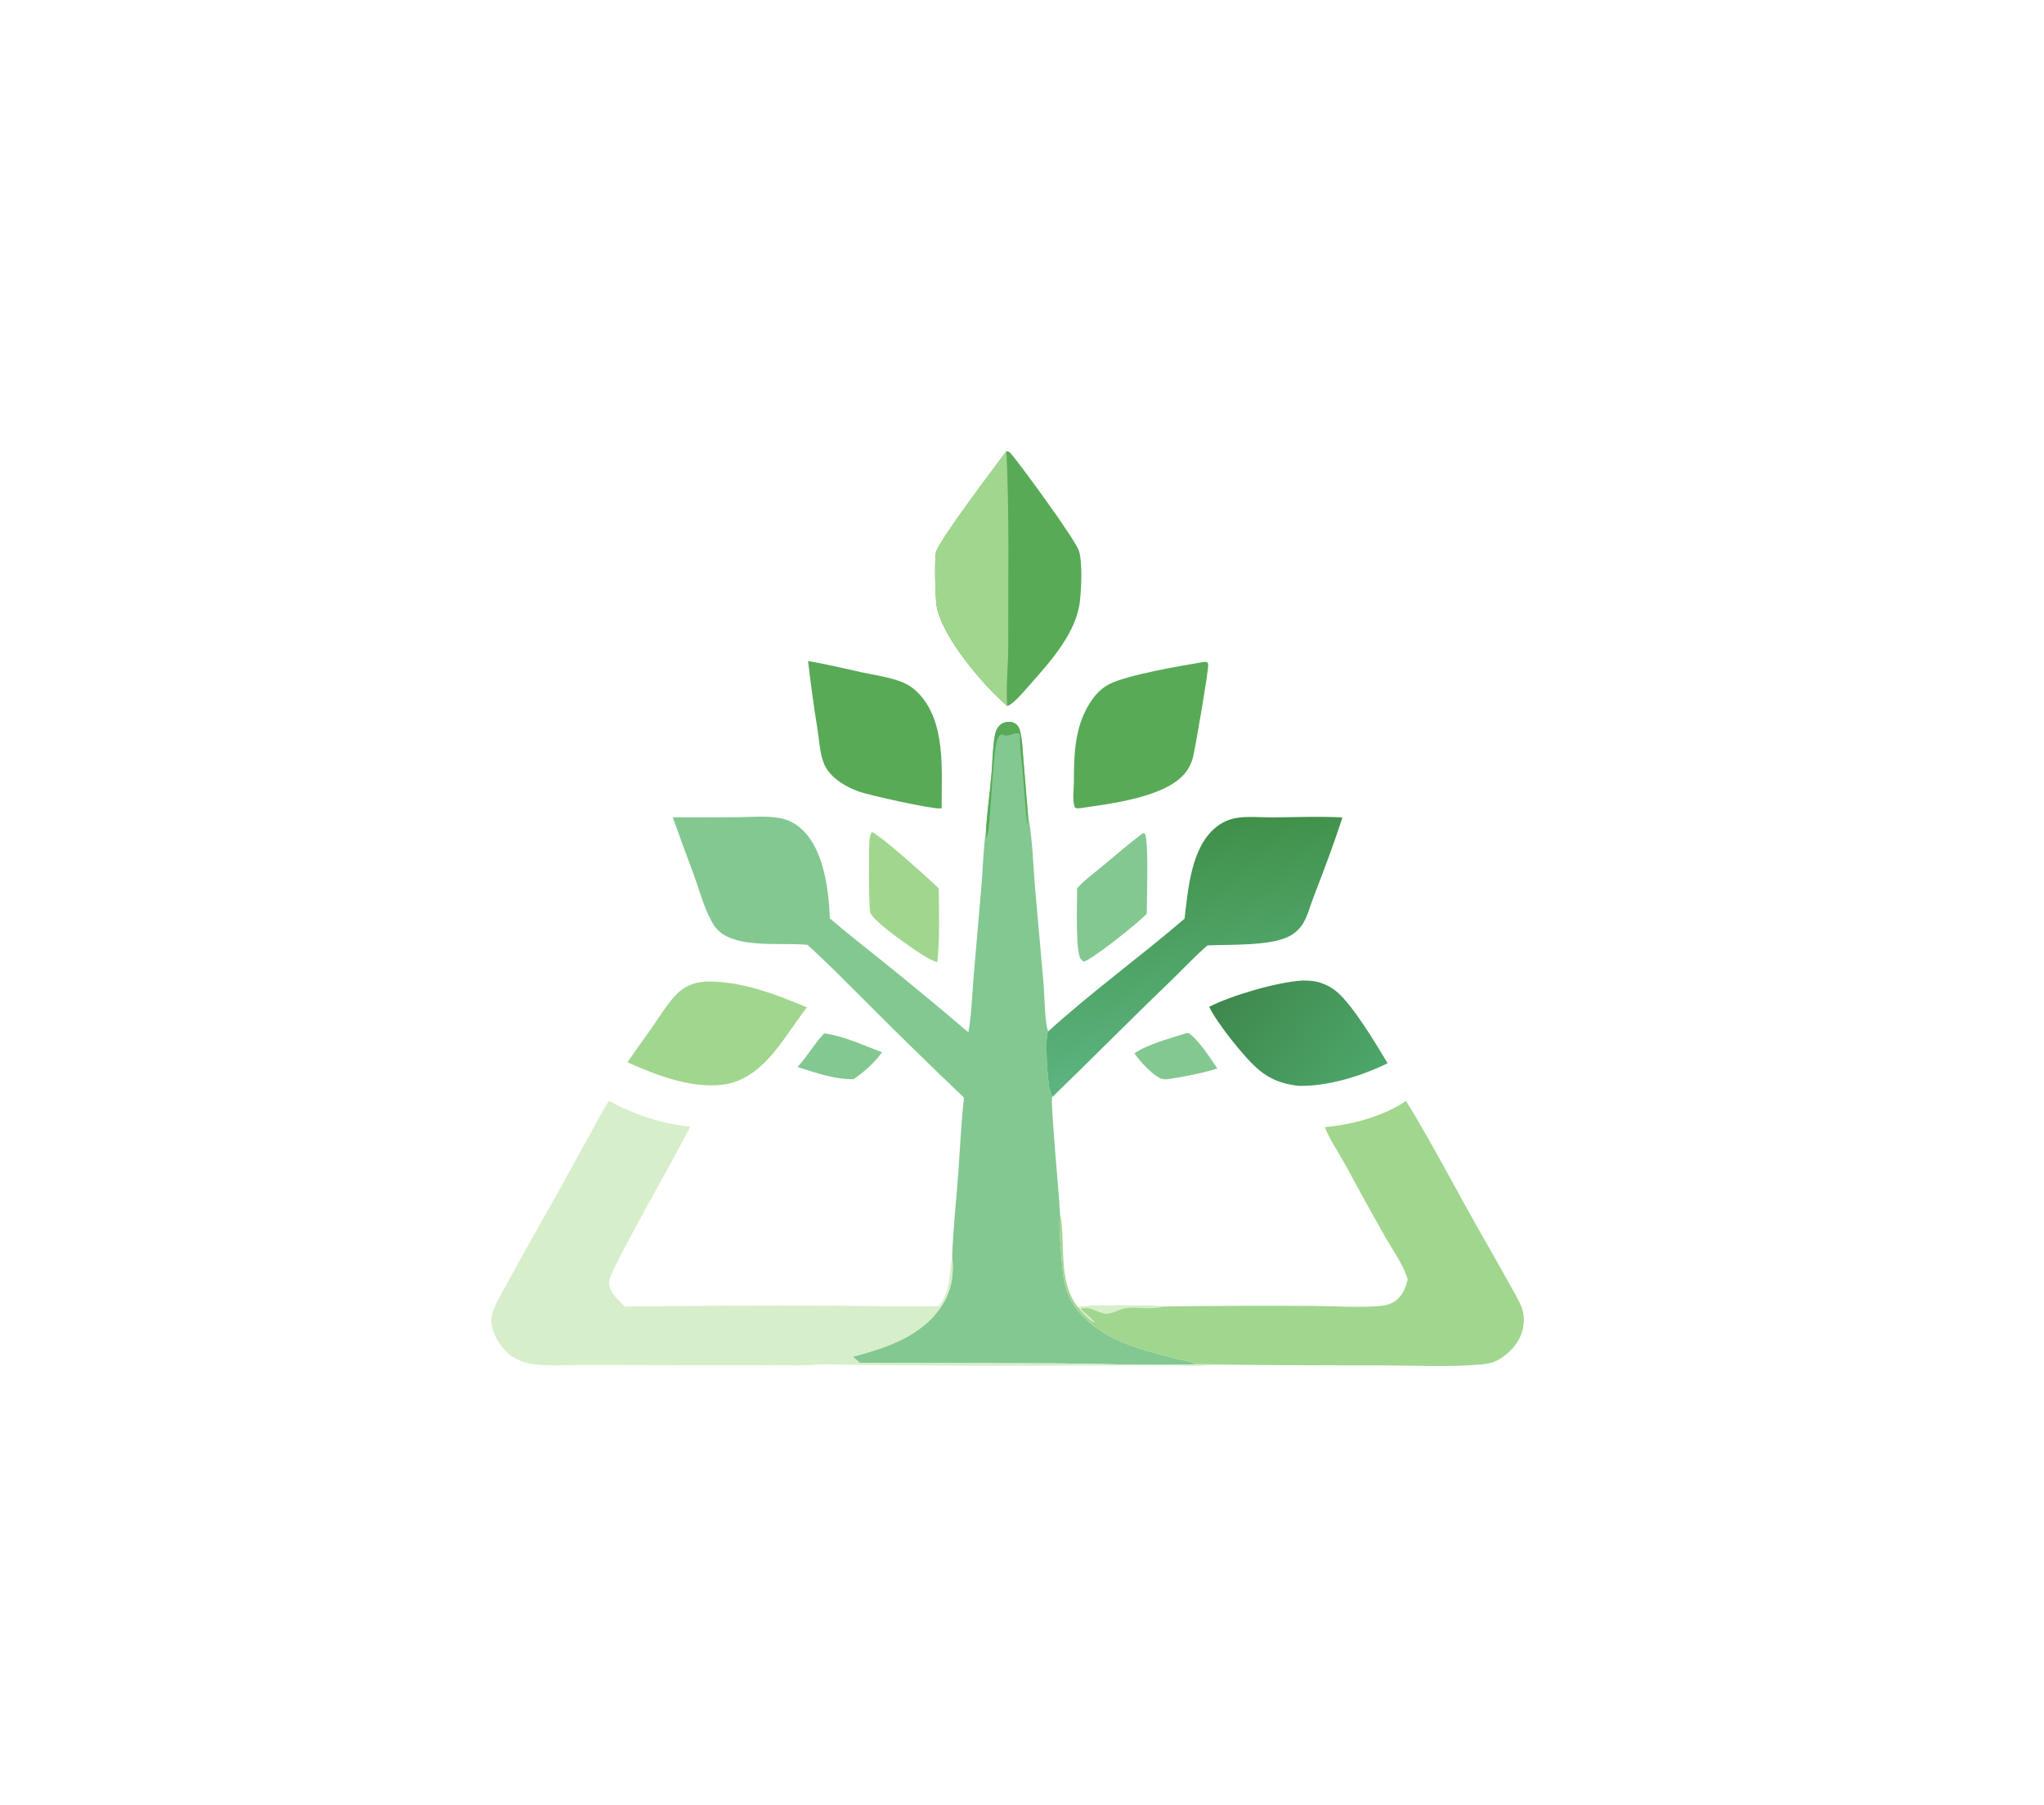 <svg version="1.1" xmlns="http://www.w3.org/2000/svg" style="display: block;" viewBox="0 0 2048 1808" width="1000" height="883" preserveAspectRatio="none">
<defs>
	<linearGradient id="Gradient1" gradientUnits="userSpaceOnUse" x1="1235.82" y1="982.447" x2="1368.6" y2="1085.43">
		<stop class="stop0" offset="0" stop-opacity="1" stop-color="rgb(63,136,77)"/>
		<stop class="stop1" offset="1" stop-opacity="1" stop-color="rgb(77,166,106)"/>
	</linearGradient>
	<linearGradient id="Gradient2" gradientUnits="userSpaceOnUse" x1="1176.27" y1="830.854" x2="1214.9" y2="1068.89">
		<stop class="stop0" offset="0" stop-opacity="1" stop-color="rgb(64,144,73)"/>
		<stop class="stop1" offset="1" stop-opacity="1" stop-color="rgb(92,180,128)"/>
	</linearGradient>
</defs>
<path transform="translate(0,0)" fill="rgb(255,255,255)" d="M 0 0 L 2048 0 L 2048 1808 L 0 1808 L 0 0 z"/>
<path transform="translate(0,0)" fill="rgb(131,200,145)" d="M 987.879 832.486 C 989.034 813.628 991.732 794.814 993.403 775.99 C 994.523 763.369 994.501 750.098 996.652 737.647 C 997.246 734.213 998.096 731.292 1000.17 728.453 C 1002.51 725.26 1005.62 723.714 1009.54 723.271 C 1012.78 722.904 1016.2 723.792 1018.62 726.042 C 1020.21 727.524 1021.29 729.433 1021.86 731.517 C 1024.5 741.153 1024.61 752.307 1025.49 762.258 L 1029.99 816.842 C 1034.28 837.179 1035.27 867.13 1037.01 888.775 L 1045.66 986.14 C 1046.47 996.329 1046.8 1025.46 1050.27 1033.34 C 1046.5 1039.82 1049.63 1083.53 1051.94 1092.42 C 1052.54 1094.75 1053.36 1096.95 1054.33 1099.14 C 1052.14 1103.17 1061.59 1200.21 1061.98 1214.8 C 1061.03 1227.83 1062.06 1240.47 1063.09 1253.45 C 1064.95 1276.81 1065.13 1295.91 1081.19 1314.5 C 1105.71 1342.9 1141.6 1351.62 1176.41 1360.69 C 1182.57 1362.3 1193.71 1363.78 1198.94 1366.82 C 1151.43 1368.3 1103.61 1366.25 1056.09 1365.91 L 861.48 1365.49 C 859.252 1363.27 856.737 1361.31 854.324 1359.29 C 884.602 1351.32 917.601 1340.74 938.115 1315.66 C 952.313 1298.3 956.298 1280.82 954.018 1258.57 C 955.017 1231.23 958.039 1203.64 960.089 1176.34 C 962 1150.88 962.921 1125.09 965.908 1099.76 C 932.272 1067.7 899.054 1035.21 866.262 1002.28 C 847.433 983.548 828.735 964.365 808.989 946.607 C 784.96 944.413 751.287 948.858 729.517 938.781 C 724.059 936.255 719.106 932.615 715.758 927.56 C 706.4 913.433 701.476 893.834 695.653 877.849 C 688.31 858.237 681.117 838.571 674.072 818.85 C 695.592 818.939 717.113 818.907 738.633 818.753 C 752.941 818.682 769.482 816.885 783.37 820.057 C 791.124 821.828 797.996 825.739 803.762 831.154 C 825.494 851.561 830.386 891.644 831.503 920.108 C 845.956 932.765 861.231 944.417 876.126 956.539 C 907.929 981.939 939.314 1007.86 970.269 1034.28 C 973.439 1016.49 973.991 997.815 975.4 979.807 L 983.408 887.04 C 984.88 869.04 985.217 850.298 987.879 832.486 z"/>
<path transform="translate(0,0)" fill="rgb(88,170,87)" d="M 987.879 832.486 C 989.034 813.628 991.732 794.814 993.403 775.99 C 994.523 763.369 994.501 750.098 996.652 737.647 C 997.246 734.213 998.096 731.292 1000.17 728.453 C 1002.51 725.26 1005.62 723.714 1009.54 723.271 C 1012.78 722.904 1016.2 723.792 1018.62 726.042 C 1020.21 727.524 1021.29 729.433 1021.86 731.517 C 1024.5 741.153 1024.61 752.307 1025.49 762.258 L 1029.99 816.842 C 1029.85 820.09 1029.81 823.379 1029.4 826.606 C 1027.27 808.793 1026.26 790.832 1024.7 772.952 C 1023.71 761.626 1021.42 749.329 1022.06 738.028 C 1022.13 736.782 1021.9 736.142 1021.27 735.082 C 1015.34 732.979 1011.14 739.501 1003.94 735.712 C 1001.34 736.79 1000.67 737.446 999.612 740.106 C 993.676 755.028 993.089 832.164 988.358 839.776 C 988.261 837.339 988.218 834.904 987.879 832.486 z"/>
<path transform="translate(0,0)" fill="rgb(215,238,203)" d="M 822.047 1366.97 C 807.307 1368.52 791.447 1367.62 776.601 1367.69 L 680.329 1367.7 L 585.108 1367.51 C 569.265 1367.46 552.62 1368.6 536.878 1367.09 C 528.907 1366.33 520.762 1363.77 513.951 1359.5 C 503.637 1353.04 495.288 1340.18 492.779 1328.33 C 491.104 1320.42 493.358 1315.07 496.448 1307.92 C 500.945 1297.52 507.07 1287.96 512.433 1278 C 527.432 1250.13 543.289 1222.74 558.745 1195.13 L 590.906 1136.91 C 597.125 1125.56 602.953 1113.62 610.216 1102.9 C 635.344 1116.86 662.986 1125.7 691.549 1128.92 C 680.654 1151.84 610.704 1272.73 610.22 1284.2 C 609.794 1294.31 619.471 1302.44 625.909 1309 C 694.213 1308.19 762.522 1307.91 830.83 1308.14 C 867.495 1308.14 904.348 1309.6 940.977 1308.46 C 952.96 1292.34 950.543 1278.14 953.853 1259.45 C 953.905 1259.16 953.963 1258.87 954.018 1258.57 C 956.298 1280.82 952.313 1298.3 938.115 1315.66 C 917.601 1340.74 884.602 1351.32 854.324 1359.29 C 856.737 1361.31 859.252 1363.27 861.48 1365.49 L 1056.09 1365.91 C 1103.61 1366.25 1151.43 1368.3 1198.94 1366.82 C 1204.55 1366.82 1210.55 1366.44 1216.11 1367.11 C 1202.75 1369.44 1187.29 1368.07 1173.67 1368.03 L 1102.63 1368.09 C 1009.1 1368.7 915.568 1368.33 822.047 1366.97 z"/>
<path transform="translate(0,0)" fill="rgb(161,214,142)" d="M 1327.31 1129.24 C 1354.45 1126.86 1386.34 1118.45 1408.78 1102.98 C 1434.33 1144.57 1457.03 1188.43 1481.06 1230.94 C 1491.42 1249.27 1502.03 1267.42 1512.11 1285.91 C 1516.54 1294.05 1521.85 1302.3 1525.02 1311 C 1527.31 1317.28 1527.26 1325.5 1525.71 1331.95 C 1522.62 1344.82 1512.98 1355.61 1501.72 1362.12 C 1496.2 1365.31 1490.84 1366.42 1484.54 1366.99 C 1453.1 1369.83 1417.6 1368.07 1385.79 1367.92 C 1329.23 1368.01 1272.67 1367.74 1216.11 1367.11 C 1210.55 1366.44 1204.55 1366.82 1198.94 1366.82 C 1193.71 1363.78 1182.57 1362.3 1176.41 1360.69 C 1141.6 1351.62 1105.71 1342.9 1081.19 1314.5 C 1065.13 1295.91 1064.95 1276.81 1063.09 1253.45 C 1062.06 1240.47 1061.03 1227.83 1061.98 1214.8 C 1068.33 1246.31 1059.12 1283.05 1080.17 1309.95 C 1092.68 1306.76 1150.85 1307.92 1165.59 1308.97 C 1215.24 1308.24 1264.89 1308.05 1314.55 1308.39 C 1334.05 1308.47 1367.55 1310.49 1385.27 1308.15 C 1391.55 1307.31 1396.69 1305.22 1401.22 1300.65 C 1406.42 1295.41 1408.72 1288.94 1410.43 1281.95 C 1406.38 1267.48 1395.63 1252.75 1388.11 1239.68 C 1374.4 1215.41 1360.92 1191.02 1347.68 1166.49 C 1341.04 1154.47 1332.45 1141.88 1327.31 1129.24 z"/>
<path transform="translate(0,0)" fill="rgb(215,238,203)" d="M 1080.17 1309.95 C 1092.68 1306.76 1150.85 1307.92 1165.59 1308.97 C 1153.88 1312.63 1140.47 1308.93 1128.34 1310.62 C 1120.45 1311.72 1112.63 1318.17 1104.41 1315.62 C 1097.39 1313.44 1091.66 1308.97 1083.68 1311.02 L 1083.46 1312.08 C 1088.01 1316.06 1092.73 1319.93 1096.73 1324.47 L 1096.03 1325.05 C 1090.24 1321.54 1084.26 1315.35 1080.17 1309.95 z"/>
<path transform="translate(0,0)" fill="url(#Gradient2)" d="M 1186.85 920.431 C 1190.48 890.625 1193.46 848.032 1219.17 828.165 C 1224.43 824.099 1230.2 821.303 1236.71 819.923 C 1248.65 817.39 1262.67 819.019 1274.89 818.937 C 1298.21 818.781 1321.73 817.762 1345.02 818.987 C 1336.41 845.907 1326.27 872.547 1316.06 898.9 C 1312.58 907.892 1310.24 917.974 1305 926.115 C 1301.63 931.359 1296.9 935.362 1291.38 938.208 C 1272.65 947.857 1231.97 946.227 1209.9 947.16 C 1196.36 958.747 1184.18 972.126 1171.31 984.476 C 1131.92 1022.28 1093.61 1061.21 1054.33 1099.14 C 1053.36 1096.95 1052.54 1094.75 1051.94 1092.42 C 1049.63 1083.53 1046.5 1039.82 1050.27 1033.34 C 1093.9 993.684 1142.08 958.899 1186.85 920.431 z"/>
<path transform="translate(0,0)" fill="rgb(88,170,87)" d="M 1008.4 452.054 C 1011.4 452.352 1012.06 453.485 1014.01 455.811 C 1024.7 468.576 1077.99 541.514 1081.14 552.046 C 1084.75 564.084 1083.4 589.145 1082.07 601.928 C 1078.84 633.064 1053.32 661.893 1033.24 684.463 C 1027.29 691.159 1021.04 698.967 1014.03 704.563 C 1012.5 705.787 1011.08 706.65 1009.22 707.296 C 985.133 686.702 943.464 637.783 938.412 606.843 C 937.151 599.12 936.13 559.607 937.895 553.266 C 941.49 540.349 996.702 468.015 1008.4 452.054 z"/>
<path transform="translate(0,0)" fill="rgb(161,214,142)" d="M 1008.4 452.054 C 1011.43 517.049 1009.99 582.323 1010.2 647.368 C 1010.26 666.01 1007.72 689.903 1009.22 707.296 C 985.133 686.702 943.464 637.783 938.412 606.843 C 937.151 599.12 936.13 559.607 937.895 553.266 C 941.49 540.349 996.702 468.015 1008.4 452.054 z"/>
<path transform="translate(0,0)" fill="rgb(88,170,87)" d="M 1205.6 663.301 C 1207.43 663.035 1208.27 663.006 1209.97 663.772 C 1210.24 664.524 1210.43 664.965 1210.57 665.721 C 1211.29 669.85 1197.44 751.114 1195.12 759.412 C 1193.71 764.464 1191.64 768.932 1188.5 773.16 C 1169.47 798.818 1112.95 805.154 1082.24 809.697 C 1080.71 809.831 1079.29 810.162 1077.85 809.504 C 1076.71 808.984 1076.26 806.907 1076.04 805.752 C 1074.69 798.767 1075.94 791.168 1075.97 784.108 C 1076.11 754.607 1076.64 725.51 1094.66 700.403 C 1099.03 694.318 1104.46 689.137 1111.11 685.609 C 1128.6 676.317 1184.14 666.848 1205.6 663.301 z"/>
<path transform="translate(0,0)" fill="rgb(88,170,87)" d="M 809.624 662.294 C 827.531 665.246 845.509 669.727 863.258 673.551 C 876.484 676.4 890.891 678.3 903.506 683.277 C 909.463 685.619 914.875 689.162 919.403 693.685 C 948.387 722.555 943.247 772.489 943.5 809.749 C 943.064 809.811 942.629 809.884 942.192 809.935 C 934.275 810.863 870.438 796.667 860.562 793.055 C 852.409 790.074 844.499 786.074 837.734 780.587 C 832.38 776.244 827.775 770.862 825.29 764.357 C 821.492 754.416 820.932 742.729 819.308 732.241 C 815.587 708.996 812.358 685.675 809.624 662.294 z"/>
<path transform="translate(0,0)" fill="url(#Gradient1)" d="M 1304.33 982.419 C 1309.41 982.304 1315.12 982.558 1320.07 983.76 C 1327.41 985.603 1334.21 989.143 1339.93 994.094 C 1355.92 1007.8 1378.89 1046.16 1390.37 1065.28 C 1363.85 1078.18 1330.16 1088.66 1300.63 1087.87 C 1294.39 1087.04 1288.3 1085.98 1282.34 1083.87 C 1274.56 1081.13 1267.34 1076.99 1261.04 1071.66 C 1247.41 1060.26 1219.34 1025.09 1211.55 1008.71 C 1233.9 997.279 1278.9 984.114 1304.33 982.419 z"/>
<path transform="translate(0,0)" fill="rgb(161,214,142)" d="M 707.415 983.398 C 742.341 982.7 776.749 995.918 808.525 1009.3 C 786.289 1037.5 767.873 1076.49 730.266 1085.73 C 696.496 1092.42 659.322 1077.95 628.707 1064.35 C 636.493 1052.62 645.017 1041.31 653.062 1029.75 C 660.232 1019.44 667.036 1008.25 675.306 998.827 C 684.381 988.489 693.777 984.369 707.415 983.398 z"/>
<path transform="translate(0,0)" fill="rgb(161,214,142)" d="M 873.488 833.515 C 882.921 837.446 930.875 880.49 940.571 890.107 C 940.975 911.279 941.585 943.763 939.168 964.023 C 936.679 963.268 934.26 962.301 931.937 961.133 C 921.334 955.876 874.607 923.484 871.965 914.197 C 870.276 908.262 870.493 849.314 871.117 841.843 C 871.375 838.745 872.082 836.276 873.488 833.515 z"/>
<path transform="translate(0,0)" fill="rgb(131,200,145)" d="M 1145.31 834.558 L 1147.32 835.573 C 1151.14 843.907 1148.99 901.894 1148.97 915.463 C 1140.97 924.186 1095.35 960.686 1085.78 963.597 C 1084.84 962.764 1083.88 961.892 1083 960.995 C 1077.28 955.129 1079.27 900.709 1079.25 889.965 C 1086.57 881.767 1096.16 874.831 1104.6 867.787 C 1118.03 856.581 1131.36 845.11 1145.31 834.558 z"/>
<path transform="translate(0,0)" fill="rgb(131,200,145)" d="M 1188.85 1035.06 L 1190.99 1035.11 C 1200.74 1041.46 1212.94 1060.53 1219.74 1070.5 C 1203.48 1075.59 1185.49 1078.96 1168.63 1081.42 C 1167.5 1081.39 1166.37 1081.29 1165.25 1081.13 C 1156.8 1079.81 1140.98 1062.11 1136.66 1055.27 C 1151.74 1045.35 1171.74 1040.7 1188.85 1035.06 z"/>
<path transform="translate(0,0)" fill="rgb(131,200,145)" d="M 825.735 1035.34 C 845.316 1037.85 865.266 1047.4 883.743 1054.23 C 876.155 1064.82 866.013 1073.82 855.353 1081.2 C 836.591 1081.68 816.784 1074.62 799.041 1069.01 C 808.847 1058.65 815.85 1045.67 825.735 1035.34 z"/>
</svg>